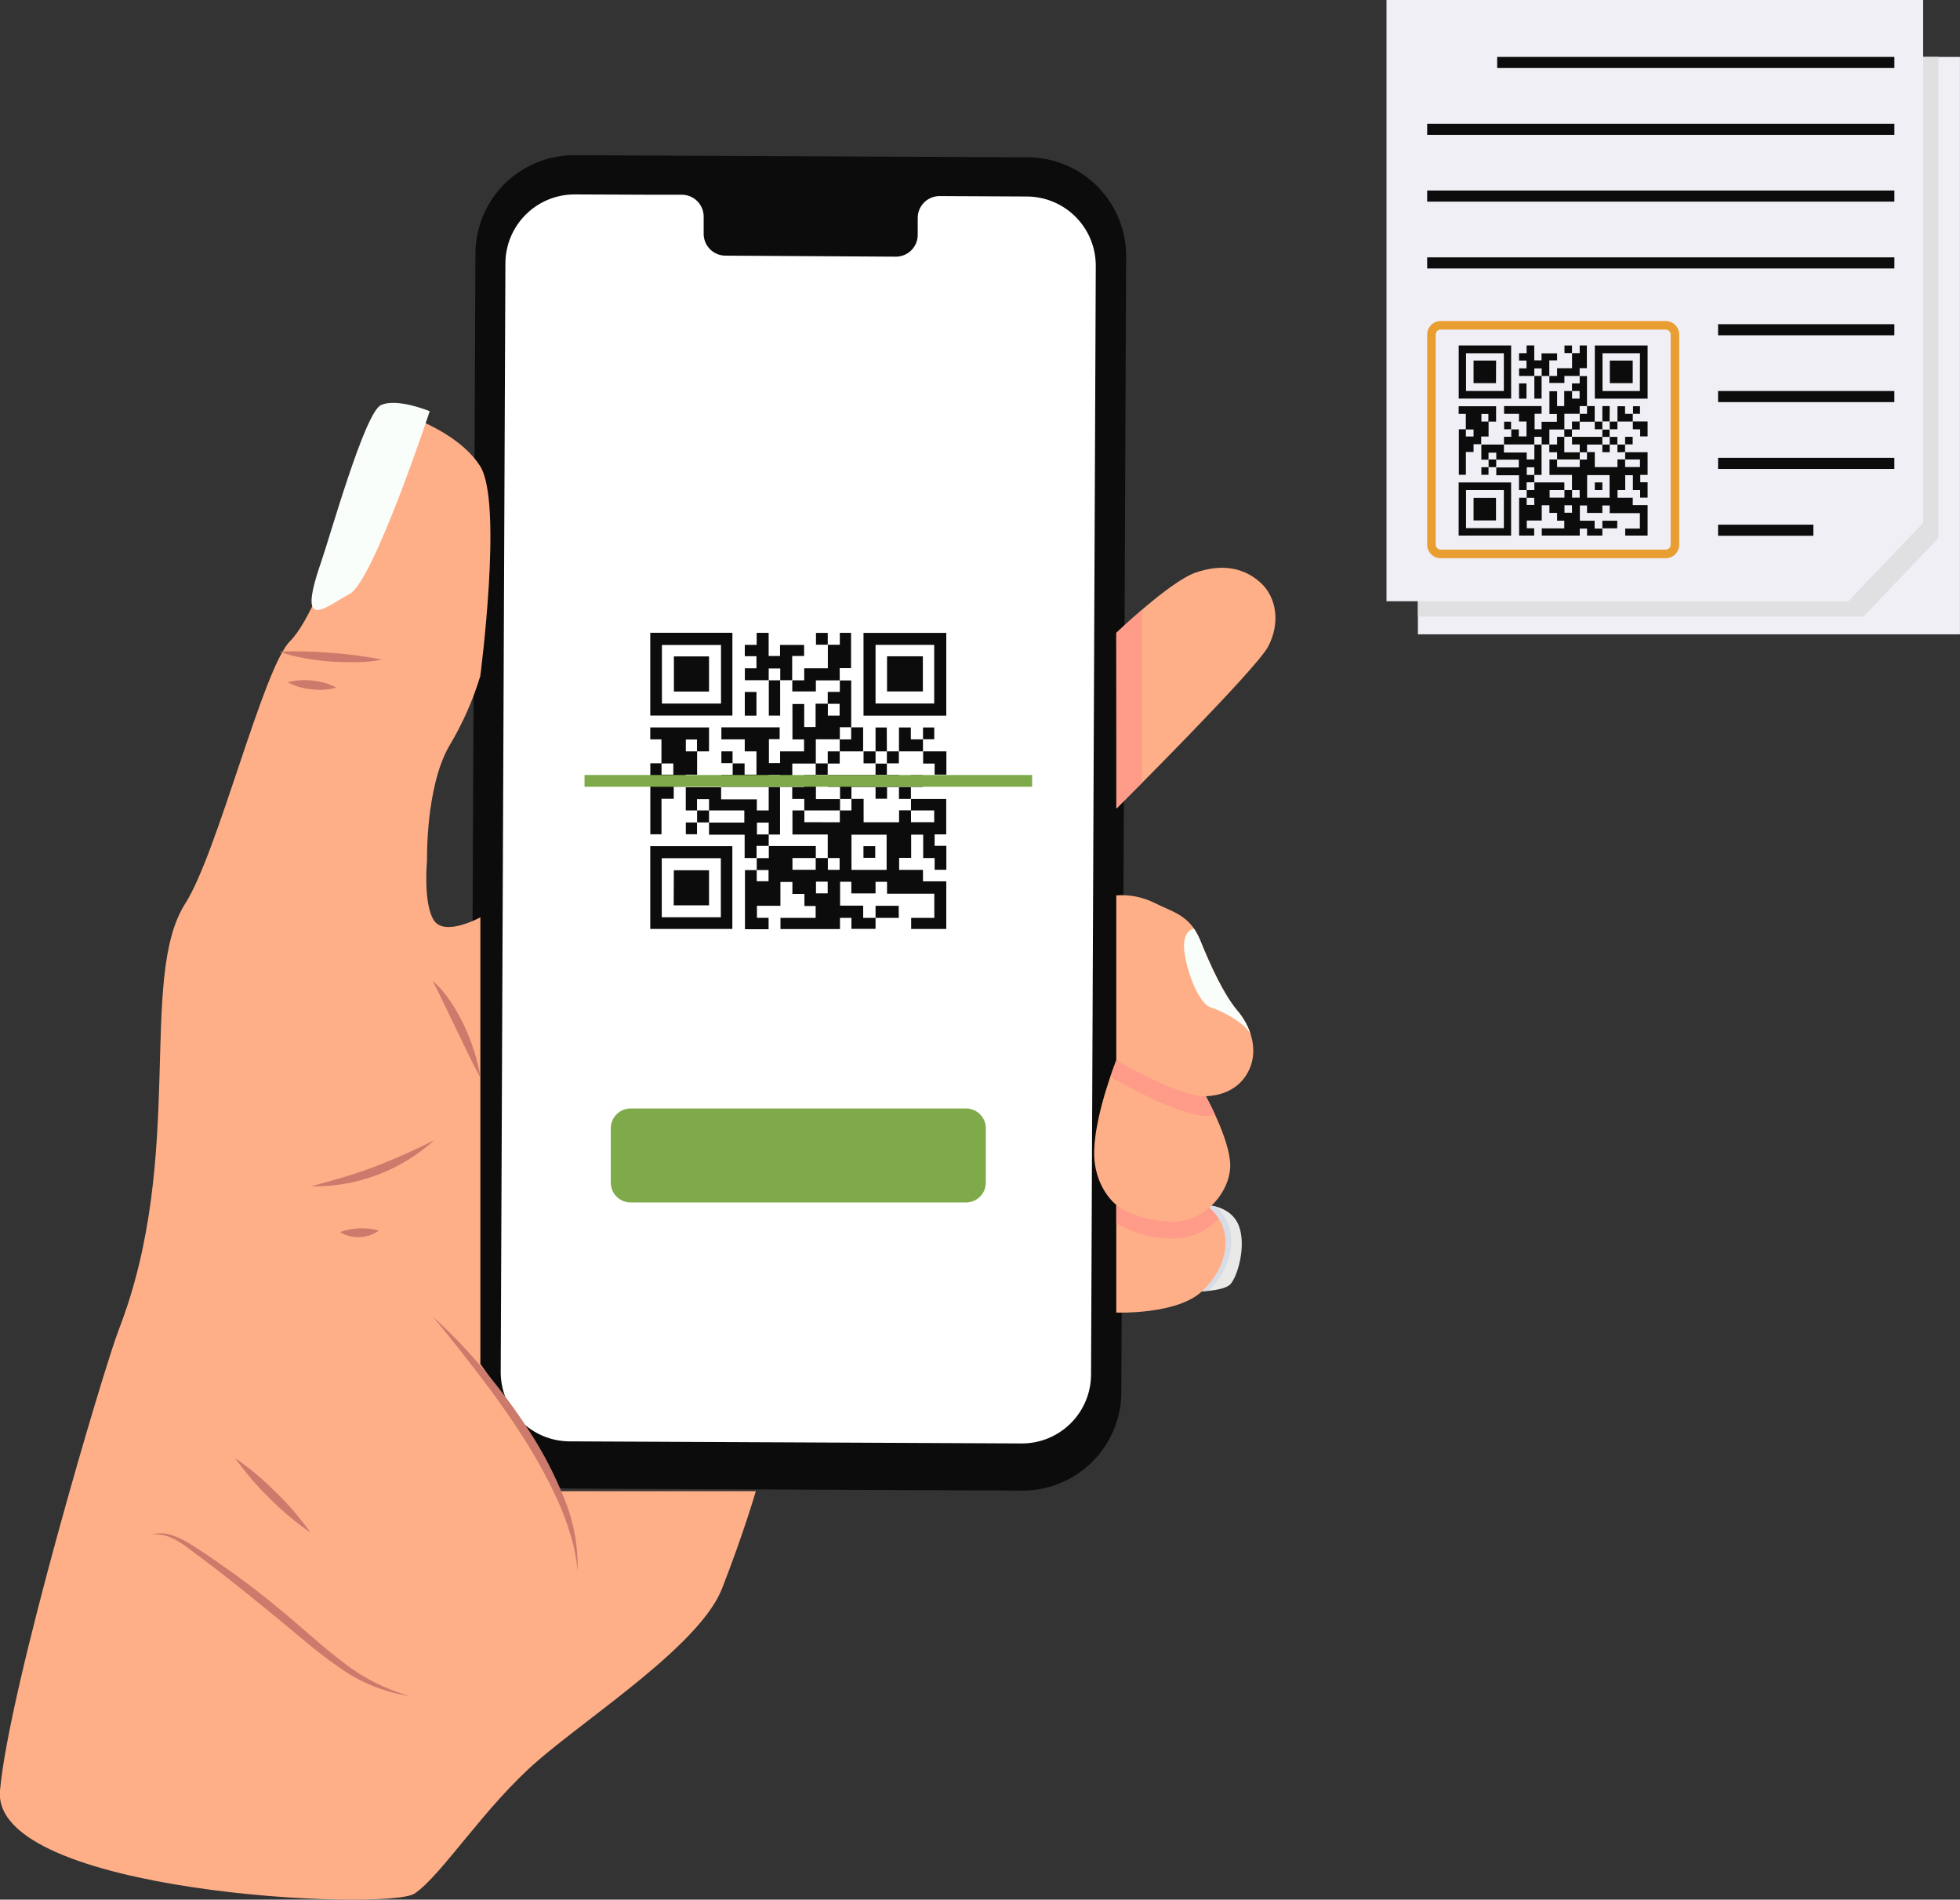<svg width="581" height="563" viewBox="0 0 581 563" fill="none" xmlns="http://www.w3.org/2000/svg">
<rect x="0" y="0" width="581" height="563" fill="#333333" stroke="none"/>
<g clip-path="url(#clip0_4006_1041)">
<path d="M580.99 16.869H420.309V188.01H580.99V16.869Z" fill="#F1EFF6"/>
<path d="M420.309 16.869V182.761H552.362L574.622 159.449V16.869H420.309Z" fill="#E0E0E2"/>
<path d="M547.821 178.186H411V0H570.082V154.884L547.821 178.186Z" fill="#F1EFF6"/>
<path d="M570.082 154.884L545.768 151.315L547.821 178.186L570.082 154.884Z" fill="#F1EFF6"/>
<path d="M493.755 165.445H427.058C425.996 165.445 424.977 165.021 424.226 164.266C423.476 163.511 423.054 162.488 423.054 161.42V99.172C423.054 98.104 423.476 97.08 424.226 96.325C424.977 95.57 425.996 95.146 427.058 95.146H493.755C494.818 95.146 495.838 95.57 496.59 96.325C497.343 97.079 497.767 98.103 497.77 99.172V161.42C497.767 162.489 497.343 163.512 496.59 164.267C495.838 165.022 494.818 165.445 493.755 165.445ZM427.058 97.678C426.67 97.681 426.299 97.837 426.025 98.112C425.75 98.388 425.595 98.761 425.592 99.151V161.399C425.591 161.594 425.628 161.786 425.701 161.966C425.774 162.146 425.882 162.31 426.018 162.448C426.154 162.586 426.316 162.695 426.495 162.77C426.673 162.844 426.865 162.883 427.058 162.883H493.755C493.949 162.884 494.14 162.847 494.319 162.774C494.498 162.7 494.661 162.592 494.798 162.455C494.936 162.318 495.044 162.155 495.119 161.976C495.193 161.796 495.231 161.604 495.231 161.41V99.161C495.229 98.77 495.072 98.395 494.795 98.119C494.519 97.843 494.145 97.688 493.755 97.688L427.058 97.678Z" fill="#E89E30"/>
<path d="M488.399 147.476V142.922H486.222V140.743H488.399V134.01H481.743V136.158H479.462V138.43H472.744V133.989H470.443V131.759H474.984V134.01H477.161V131.759H479.431V129.476H477.161V131.759H474.984V129.476H477.13V127.318H474.984V129.466H465.995V131.728H468.276V134.041H470.422V136.199H468.286V134.041H463.704V129.456H461.568V131.738H459.277V127.287H463.704C463.704 128.003 463.704 128.719 463.704 129.435H465.974C465.974 128.719 465.974 128.003 465.974 127.287H468.255V124.984H472.713V120.347H470.443V122.639H468.286V124.922H465.985V127.215H463.725V122.629H468.265V120.347H470.432V111.455H468.265V113.624H465.985V115.885H463.683V120.347H461.568V115.958H459.297V122.691H461.506V124.994H456.965V127.215H454.901V122.629H456.965V120.347H445.85V122.639H450.278V124.922H452.496V129.341H450.216V127.266H447.987V129.445H445.819V131.717H454.818V129.466H456.996V131.717H459.256V134.031H461.568V136.168H459.308V140.754H465.985V145.246H463.725V142.974H454.829V145.246H452.548V147.518H450.309V158.733H454.777V156.554H452.579V154.272H457.017V149.738H459.287V152.01H461.568V154.313H463.694V156.596H457.027V158.733H468.286V156.658H470.453V158.733H474.984V156.658H472.693V154.334H468.317V149.8H470.443V152.021H474.984V149.8H477.161V152.083H486.108V156.658H481.764V158.733H488.399V149.697H483.993V147.508H479.483V145.246H481.764V140.837H484.034V145.246H486.181V147.487L488.399 147.476ZM468.234 118.137H466.005V115.885H468.234V118.137ZM454.818 149.655H452.548V147.528H454.777L454.818 149.655ZM459.349 147.476V145.246H463.745V147.487L459.349 147.476ZM466.005 151.958H463.755V149.738H465.964L466.005 151.958ZM468.276 147.476H466.005V145.246H468.234L468.276 147.476ZM461.568 138.419V136.178H468.276V138.419H461.568ZM477.13 147.497H470.474V140.805H477.12L477.13 147.497ZM486.139 138.419H481.733V136.178H486.129L486.139 138.419Z" fill="#0C0C0C"/>
<path d="M488.399 102.398H472.754V118.147H488.399V102.398ZM486.108 115.885H475.035V104.681H486.129L486.108 115.885Z" fill="#0C0C0C"/>
<path d="M447.945 102.388H432.404V118.126H447.945V102.388ZM445.788 115.875H434.571V104.691H445.788V115.875Z" fill="#0C0C0C"/>
<path d="M432.393 158.733H447.935V142.984H432.393V158.733ZM434.571 145.246H445.788V156.523H434.571V145.246Z" fill="#0C0C0C"/>
<path d="M441.258 129.373V124.953H443.487V120.398H432.393V122.66H434.509V127.225H432.445V140.712H434.529V133.958H436.8V131.645H439.07V129.373H441.258ZM439.132 122.681H441.196V124.932H439.132V122.681ZM436.8 129.362H434.529V127.287H436.8V129.362Z" fill="#0C0C0C"/>
<path d="M454.818 142.922C454.818 142.206 454.818 141.49 454.818 140.764H456.965V131.759H454.829V136.178H452.558V134.103H445.809V131.759H439.111V136.23H441.237V134.155H443.539V136.23H450.216V138.544H443.539V140.847H450.278V145.246H452.527V142.953L454.818 142.922ZM452.579 138.502H454.818V140.754H452.579V138.502Z" fill="#0C0C0C"/>
<path d="M461.568 106.797V104.722H456.955V106.797H454.798V102.388H452.527V104.67H450.288V106.859H452.496V109.163H450.298V111.424H454.818V109.183H456.996V111.424H459.256V106.818L461.568 106.797Z" fill="#0C0C0C"/>
<path d="M470.391 109.111V102.388H468.265V104.66H466.005V109.131H461.568V111.424H459.277V113.499H463.735V111.424H468.245V109.111H470.391Z" fill="#0C0C0C"/>
<path d="M484.003 122.65H481.712V120.398H479.462V124.932H484.003V122.65Z" fill="#0C0C0C"/>
<path d="M486.191 127.256V129.331H488.399V124.901H484.024V127.215L486.191 127.256Z" fill="#0C0C0C"/>
<path d="M454.829 118.137H456.975V111.424H454.829V118.137Z" fill="#0C0C0C"/>
<path d="M450.288 113.634V118.147H452.496V113.634H450.288Z" fill="#0C0C0C"/>
<path d="M479.411 154.324H474.984V156.575H479.38L479.411 154.324Z" fill="#0C0C0C"/>
<path d="M477.161 120.347H474.984V124.891H477.13L477.161 120.347Z" fill="#0C0C0C"/>
<path d="M463.755 102.398V104.639H465.984V102.398H463.755Z" fill="#0C0C0C"/>
<path d="M474.984 127.225V124.943H472.734V127.225H474.984Z" fill="#0C0C0C"/>
<path d="M441.258 136.178V138.45H443.518V136.168L441.258 136.178Z" fill="#0C0C0C"/>
<path d="M481.722 133.989V131.759H479.452V134.041L481.722 133.989Z" fill="#0C0C0C"/>
<path d="M479.442 127.225V124.943H477.171V127.225H479.442Z" fill="#0C0C0C"/>
<path d="M483.972 129.456H481.733V131.697H483.972V129.456Z" fill="#0C0C0C"/>
<path d="M486.139 120.398H484.075V122.639H486.139V120.398Z" fill="#0C0C0C"/>
<path d="M439.122 140.712H441.237V138.471H439.122V140.712Z" fill="#0C0C0C"/>
<path d="M445.861 124.974V127.225H447.925V124.974H445.861Z" fill="#0C0C0C"/>
<path d="M474.983 142.974H472.744V145.246H474.983V142.974Z" fill="#0C0C0C"/>
<path d="M483.982 106.859H477.202V113.551H483.982V106.859Z" fill="#0C0C0C"/>
<path d="M443.487 106.859H436.8V113.551H443.456L443.487 106.859Z" fill="#0C0C0C"/>
<path d="M436.8 154.241H443.456V147.549H436.8V154.241Z" fill="#0C0C0C"/>
<path d="M561.547 16.869H443.807V20.158H561.547V16.869Z" fill="#0C0C0C"/>
<path d="M561.547 36.675H423.054V39.963H561.547V36.675Z" fill="#0C0C0C"/>
<path d="M561.547 56.469H423.054V59.758H561.547V56.469Z" fill="#0C0C0C"/>
<path d="M561.547 76.275H423.054V79.564H561.547V76.275Z" fill="#0C0C0C"/>
<path d="M561.537 96.08H509.287V99.369H561.537V96.08Z" fill="#0C0C0C"/>
<path d="M561.537 115.885H509.287V119.174H561.537V115.885Z" fill="#0C0C0C"/>
<path d="M561.537 135.691H509.287V138.98H561.537V135.691Z" fill="#0C0C0C"/>
<path d="M537.532 155.496H509.287V158.785H537.532V155.496Z" fill="#0C0C0C"/>
</g>
<g clip-path="url(#clip1_4006_1041)">
<path d="M302.957 441.772L168.635 441.152C160.875 441.114 153.447 437.998 147.983 432.488C142.52 426.978 139.467 419.526 139.497 411.768L140.93 75.129C140.947 71.283 141.722 67.478 143.211 63.932C144.7 60.385 146.874 57.167 149.608 54.462C152.343 51.756 155.584 49.617 159.147 48.164C162.709 46.712 166.523 45.977 170.371 46L304.693 46.621C312.449 46.659 319.873 49.773 325.333 55.28C330.794 60.786 333.845 68.235 333.815 75.989L332.398 412.643C332.379 416.489 331.603 420.293 330.113 423.838C328.623 427.384 326.449 430.601 323.715 433.306C320.981 436.011 317.74 438.151 314.179 439.604C310.617 441.056 306.804 441.793 302.957 441.772Z" fill="#0C0C0C"/>
<path d="M304.454 58.241L278.405 58.113C277.554 58.128 276.714 58.31 275.933 58.649C275.152 58.988 274.446 59.477 273.855 60.089C273.263 60.701 272.798 61.424 272.486 62.215C272.174 63.007 272.021 63.852 272.036 64.703V69.478C272.053 70.33 271.901 71.176 271.59 71.969C271.278 72.761 270.813 73.484 270.222 74.097C269.63 74.709 268.923 75.199 268.141 75.537C267.359 75.875 266.518 76.056 265.667 76.068L214.954 75.766C214.098 75.751 213.255 75.568 212.471 75.226C211.687 74.884 210.978 74.39 210.386 73.773C209.794 73.156 209.33 72.428 209.021 71.631C208.712 70.833 208.563 69.983 208.585 69.128V64.353C208.606 63.498 208.457 62.648 208.148 61.85C207.839 61.053 207.375 60.325 206.783 59.708C206.191 59.091 205.482 58.597 204.698 58.255C203.915 57.913 203.071 57.73 202.216 57.715H193.06L170.371 57.62C164.94 57.607 159.726 59.748 155.872 63.574C152.018 67.4 149.84 72.597 149.815 78.026L148.429 406.611C148.404 412.034 150.533 417.246 154.348 421.102C158.163 424.958 163.353 427.142 168.778 427.176L302.83 427.797C305.521 427.809 308.188 427.292 310.679 426.274C313.17 425.256 315.436 423.758 317.348 421.864C319.26 419.971 320.78 417.72 321.821 415.239C322.863 412.758 323.405 410.097 323.418 407.407L324.819 78.806C324.84 73.381 322.708 68.169 318.89 64.314C315.072 60.458 309.881 58.274 304.454 58.241Z" fill="white"/>
<path d="M126.584 254.949C126.584 254.949 126.122 233.285 133.16 221.092C137.063 214.597 140.153 207.648 142.363 200.4C142.363 200.4 149.13 149.018 142.363 138.21C135.596 127.402 117.588 121.56 114.96 121.895C112.333 122.229 97.127 179.007 85.981 190.021C78.02 197.869 64.566 252.72 54.917 267.778C40.793 289.856 55.171 342.447 35.252 393.956C30.778 405.465 2.707 500.142 -1.28075e-05 530.672C-2.707 561.201 114.897 566.502 122.874 561.201C130.851 555.901 143.669 535.367 159.496 521.742C175.323 508.117 207.582 487.312 214.03 470.806C220.479 454.299 224.045 441.948 224.045 441.948H165.132C158.71 428.721 151.1 416.105 142.395 404.255V271.869C142.395 271.869 131.695 277.775 128.542 272.649C125.39 267.524 126.584 254.949 126.584 254.949Z" fill="#FFAF87"/>
<path d="M127.38 121.879C127.38 121.879 110.709 172.242 103.671 175.998C96.634 179.755 87.749 188.079 95.137 166.734C97.907 158.775 108.114 122.277 112.922 120.064C117.731 117.852 127.38 121.879 127.38 121.879Z" fill="#FAFEFA"/>
<path d="M330.901 187.57C330.901 187.57 346.824 172.305 354.435 169.695C362.046 167.084 368.526 168.103 373.542 172.576C378.557 177.049 379.529 184.816 375.882 191.677C372.236 198.537 330.965 239.636 330.965 239.636L330.901 187.57Z" fill="#FFAF87"/>
<path d="M142.363 319.303C139.688 314.528 137.586 309.753 135.23 304.977C132.873 300.202 130.708 295.427 128.224 290.652C130.267 292.46 132.061 294.531 133.558 296.812C135.061 299.061 136.397 301.418 137.554 303.863C138.698 306.309 139.687 308.823 140.516 311.392C141.378 313.965 141.997 316.614 142.363 319.303Z" fill="#CC7A6C"/>
<path d="M44.87 454.872C46.738 454.268 48.749 454.268 50.618 454.872C52.481 455.477 54.266 456.299 55.936 457.324C59.216 459.345 62.416 461.446 65.489 463.691C71.858 468.052 77.909 472.748 83.832 477.666C89.755 482.585 95.312 487.79 101.347 492.358C107.289 497.113 114.136 500.612 121.473 502.641C113.82 501.525 106.556 498.558 100.312 493.998C93.943 489.668 88.147 484.447 82.303 479.672C76.46 474.897 70.489 470.01 64.438 465.346C61.413 463.038 58.356 460.714 55.299 458.47C52.242 456.225 48.755 454.204 44.87 454.872Z" fill="#CC7A6C"/>
<path d="M69.677 432.11C74.01 435.109 78.056 438.503 81.762 442.25C85.557 445.905 88.996 449.913 92.032 454.22C87.698 451.221 83.653 447.827 79.947 444.08C76.165 440.412 72.727 436.406 69.677 432.11Z" fill="#CC7A6C"/>
<path d="M128.701 337.943C118.696 346.968 105.634 351.856 92.159 351.616C98.528 349.881 104.77 348.162 110.821 345.87C116.911 343.53 122.879 340.885 128.701 337.943Z" fill="#CC7A6C"/>
<path d="M100.773 365.146C104.477 363.833 108.492 363.677 112.285 364.7C110.662 365.906 108.703 366.579 106.681 366.626C104.605 366.765 102.538 366.247 100.773 365.146Z" fill="#CC7A6C"/>
<path d="M82.797 193.109C87.9 192.936 93.009 193.058 98.099 193.475C103.191 193.846 108.258 194.516 113.273 195.481C110.741 195.993 108.165 196.255 105.582 196.261C103.018 196.261 100.455 196.261 97.907 196.054C95.35 195.853 92.805 195.523 90.281 195.067C87.728 194.659 85.222 194.003 82.797 193.109Z" fill="#CC7A6C"/>
<path d="M85.281 202.214C87.688 201.57 90.198 201.402 92.669 201.721C95.138 201.942 97.54 202.645 99.739 203.79C97.331 204.432 94.822 204.599 92.35 204.283C89.88 204.067 87.478 203.364 85.281 202.214Z" fill="#CC7A6C"/>
<path d="M128.224 390.136C133.711 395.128 138.85 400.489 143.605 406.181C148.404 411.861 152.834 417.842 156.868 424.088C160.953 430.349 164.409 436.998 167.186 443.937C170.067 450.853 171.44 458.304 171.215 465.792C170.922 462.124 170.228 458.5 169.145 454.984C168.111 451.472 166.834 448.036 165.323 444.701C162.275 438.047 158.741 431.625 154.751 425.489C150.802 419.297 146.519 413.328 142.013 407.454C137.507 401.581 133.001 395.787 128.224 390.136Z" fill="#CC7A6C"/>
<path d="M357.476 357.155C357.476 357.155 364.768 357.155 367.173 363.14C369.577 369.125 366.822 378.469 364.673 380.649C362.523 382.83 354.053 382.798 354.053 382.798L348.703 365.83L357.476 357.155Z" fill="#E9EAE7"/>
<path d="M360.485 357.617C359.504 357.342 358.494 357.187 357.476 357.155L348.703 365.83L354.132 382.766C354.132 382.766 356.091 382.766 358.352 382.528C365.994 374.664 367.523 364.206 360.485 357.617Z" fill="#D7DCE7"/>
<path d="M330.901 389.006C330.901 389.006 348.942 389.722 356.377 382.639C364.705 374.68 366.042 363.458 357.508 357.171H330.901V389.006Z" fill="#FFAF87"/>
<path d="M347.11 367.072C349.746 367.155 352.369 366.672 354.803 365.656C357.236 364.64 359.424 363.115 361.218 361.182C360.224 359.61 358.937 358.243 357.428 357.155H330.901V362.551C335.822 365.435 341.407 366.993 347.11 367.072Z" fill="#FF9B89"/>
<path d="M357.476 324.938C357.476 324.938 364.466 337.545 364.673 345.121C364.88 352.698 357.492 362.472 346.919 362.074C336.347 361.676 330.901 357.091 330.901 357.091C330.901 357.091 323.959 351.902 324.357 340.728C324.755 329.554 330.901 314.257 330.901 314.257L357.476 324.938Z" fill="#FFAF87"/>
<path d="M357.476 324.938L330.901 314.257C330.901 314.257 330.137 316.183 329.134 319.128C331.22 320.338 349.833 331.082 358.081 330.716C358.845 330.716 359.53 330.573 360.231 330.477C358.75 327.246 357.476 324.938 357.476 324.938Z" fill="#FF9B89"/>
<path d="M330.901 265.359C334.77 265.088 338.641 265.84 342.127 267.54C347.556 270.341 352.636 271.041 355.788 278.682C358.941 286.322 362.778 294.79 366.807 299.518C370.835 304.245 372.411 310.199 371.01 315.085C369.609 319.972 365.453 324.54 357.476 324.89C349.499 325.241 330.901 314.21 330.901 314.21V265.359Z" fill="#FFAF87"/>
<path d="M370.723 306.585C369.903 304.006 368.57 301.619 366.807 299.566C362.778 294.79 358.845 286.434 355.788 278.73C355.284 277.496 354.654 276.317 353.909 275.212C353.909 275.212 349.992 275.673 351.203 282.9C352.413 290.126 355.884 297.703 359.02 298.626C362.157 299.55 369.227 303.258 370.723 306.585Z" fill="#FAFEFA"/>
<path d="M338.544 180.71C334.229 184.403 330.901 187.57 330.901 187.57V239.557C330.901 239.557 333.99 236.469 338.544 231.868V180.71Z" fill="#FF9B89"/>
<path d="M284.041 174.375H189.223C183.894 174.375 179.574 178.693 179.574 184.021V278.809C179.574 284.136 183.894 288.455 189.223 288.455H284.041C289.37 288.455 293.69 284.136 293.69 278.809V184.021C293.69 178.693 289.37 174.375 284.041 174.375Z" fill="white"/>
<path d="M280.523 257.782V250.683H277.051V247.293H280.491V236.803H270.046V240.162H266.511V243.695H256.002V236.771H252.387V233.221H259.537V236.723H262.944V233.221H266.495V229.672H262.944V233.221H259.537V229.672H262.896V226.313H259.537V229.672H245.445V233.19H249.012V236.787H252.387V240.193H249.012V236.835H241.863V229.688H238.455V233.237H234.857V226.297H241.799V229.656H245.35V226.297H248.916V222.684H255.859V215.553H252.308V219.135H248.916V222.684H245.366V226.25H241.831V219.103H248.948V215.521H252.324V201.657H248.948C248.948 202.755 248.948 203.854 248.948 205.048H245.366V208.549H241.767V215.473H238.392V208.645H234.905V219.135H238.344V222.684H231.242V226.154H227.931V219.055H231.115V215.553H213.839V219.119H220.765V222.684H224.237V229.576H220.718V226.25H217.183V229.656H213.791V233.19H227.867V229.688H231.29V233.19H234.841V236.787H238.408V240.193H234.905V247.324H245.366V254.296H241.831V250.747H227.899V254.328H224.316V257.878H220.829V275.387H227.835V272.012H224.38V268.447H231.338V261.395H234.889V264.929H238.455V268.511H241.783V272.028H231.354V275.355H248.996V272.028H252.387V275.291H259.537V272.028H255.875V268.399H249.028V261.332H252.356V264.786H259.537V261.348H262.944V264.881H276.956V272.028H270.093V275.323H280.507V261.204H273.596V257.814H266.527V254.248H270.093V247.372H273.66V254.296H277.051V257.782H280.523ZM248.885 212.083H245.398V208.581H248.885V212.083ZM227.819 261.173H224.316V257.862H227.819V261.173ZM234.905 257.782V254.296H241.799V257.782H234.905ZM245.35 264.77H241.879V261.3H245.35V264.77ZM248.885 257.798H245.398V254.296H248.885V257.798ZM238.439 243.679V240.193H248.948V243.695L238.439 243.679ZM262.817 257.814H252.403V247.388H262.817V257.814ZM276.924 243.679H270.046V240.193H276.924V243.679Z" fill="#0C0C0C"/>
<path d="M280.507 187.57H255.97V212.099H280.507V187.57ZM276.924 208.502H259.537V191.12H276.924V208.502Z" fill="#0C0C0C"/>
<path d="M217.103 187.538H192.758V212.067H217.103V187.538ZM213.728 208.518H196.213V191.152H213.728V208.518Z" fill="#0C0C0C"/>
<path d="M192.758 275.307H217.087V250.778H192.758V275.307ZM196.165 254.344H213.68V271.853H196.165V254.344Z" fill="#0C0C0C"/>
<path d="M206.642 229.592V222.684H210.177V215.585H192.758V219.119H196.07V226.218H192.774V247.261H196.085V236.739H199.716V233.142H203.251V229.576L206.642 229.592ZM203.298 219.166H206.61V222.684H203.298V219.166ZM199.588 229.576H196.101V226.266H199.588V229.576Z" fill="#0C0C0C"/>
<path d="M227.867 250.699C227.867 249.569 227.867 248.455 227.867 247.34H231.226V233.221H227.867V240.193H224.348V236.914H213.759V233.301H203.282V240.193H206.61V236.851H210.177V240.193H220.638V243.791H210.177V247.388H220.734V254.296H224.268V250.699H227.867ZM224.38 243.807H227.867V247.308H224.38V243.807Z" fill="#0C0C0C"/>
<path d="M238.36 194.415V191.136H231.226V194.415H227.851V187.554H224.3V191.12H220.781V194.478H224.236V198.06H220.797V201.593H227.867V198.107H231.29V201.593H234.825V194.415H238.36Z" fill="#0C0C0C"/>
<path d="M252.276 198.012V187.554H248.948V191.088H245.397V198.06H238.392V201.625H234.857V204.92H241.847V201.641H248.916V198.012H252.276Z" fill="#0C0C0C"/>
<path d="M273.596 219.119H269.998V215.601H266.479V222.684H273.596V219.119Z" fill="#0C0C0C"/>
<path d="M277.051 226.297V229.576H280.538V222.684H273.644V226.297H277.051Z" fill="#0C0C0C"/>
<path d="M227.899 212.083H231.258V201.625H227.899V212.083Z" fill="#0C0C0C"/>
<path d="M220.781 205.079V212.099H224.236V205.079H220.781Z" fill="#0C0C0C"/>
<path d="M266.399 268.447H259.537V272.028H266.431L266.399 268.447Z" fill="#0C0C0C"/>
<path d="M262.864 215.601H259.537V222.684H262.896L262.864 215.601Z" fill="#0C0C0C"/>
<path d="M241.879 187.57V191.072H245.366V187.57H241.879Z" fill="#0C0C0C"/>
<path d="M259.537 226.234V222.684H255.986V226.234H259.537Z" fill="#0C0C0C"/>
<path d="M206.642 240.193V243.743H210.177V240.193H206.642Z" fill="#0C0C0C"/>
<path d="M270.014 236.771V233.221H266.479V236.771H270.014Z" fill="#0C0C0C"/>
<path d="M266.447 226.234V222.684H262.896V226.234H266.447Z" fill="#0C0C0C"/>
<path d="M273.548 229.704H270.046V233.206H273.548V229.704Z" fill="#0C0C0C"/>
<path d="M276.94 215.601H273.612V219.087H276.94V215.601Z" fill="#0C0C0C"/>
<path d="M203.298 247.245H206.61V243.759H203.298V247.245Z" fill="#0C0C0C"/>
<path d="M213.839 222.684V226.17H217.151V222.684H213.839Z" fill="#0C0C0C"/>
<path d="M259.441 250.778H255.954V254.233H259.441V250.778Z" fill="#0C0C0C"/>
<path d="M273.564 194.51H262.944V204.92H273.564V194.51Z" fill="#0C0C0C"/>
<path d="M210.177 194.542H199.764V204.952H210.177V194.542Z" fill="#0C0C0C"/>
<path d="M199.7 268.32H210.177V257.91H199.748L199.7 268.32Z" fill="#0C0C0C"/>
<path d="M305.951 229.688H173.269V233.174H305.951V229.688Z" fill="#7FAA4A"/>
<path d="M170.068 190.26C169.834 190.26 169.602 190.214 169.386 190.124C169.169 190.035 168.973 189.904 168.807 189.738C168.642 189.572 168.51 189.376 168.421 189.16C168.331 188.943 168.285 188.712 168.285 188.477V170.857C168.285 168.455 169.239 166.151 170.938 164.452C172.637 162.754 174.942 161.8 177.345 161.8H194.987C195.429 161.842 195.839 162.047 196.138 162.375C196.436 162.703 196.602 163.131 196.602 163.574C196.602 164.018 196.436 164.446 196.138 164.774C195.839 165.102 195.429 165.307 194.987 165.349H177.345C175.884 165.349 174.482 165.93 173.449 166.962C172.416 167.995 171.835 169.396 171.835 170.857V188.477C171.836 188.947 171.65 189.399 171.319 189.732C170.988 190.066 170.538 190.256 170.068 190.26Z" fill="white"/>
<path d="M303.212 190.26C302.739 190.26 302.285 190.072 301.951 189.738C301.617 189.404 301.429 188.95 301.429 188.477V170.857C301.42 169.402 300.836 168.009 299.804 166.983C298.772 165.957 297.375 165.381 295.92 165.381H278.293C278.046 165.405 277.797 165.376 277.561 165.298C277.325 165.219 277.109 165.092 276.925 164.925C276.741 164.758 276.594 164.554 276.494 164.327C276.394 164.1 276.342 163.855 276.342 163.606C276.342 163.358 276.394 163.112 276.494 162.885C276.594 162.658 276.741 162.455 276.925 162.288C277.109 162.121 277.325 161.994 277.561 161.915C277.797 161.837 278.046 161.808 278.293 161.832H295.92C298.324 161.832 300.63 162.785 302.331 164.483C304.033 166.181 304.991 168.485 304.995 170.889V188.477C304.995 188.95 304.807 189.404 304.473 189.738C304.139 190.072 303.685 190.26 303.212 190.26Z" fill="white"/>
<path d="M295.92 301.062H278.293C277.82 301.062 277.367 300.874 277.032 300.54C276.698 300.205 276.51 299.752 276.51 299.279C276.51 298.806 276.698 298.353 277.032 298.018C277.367 297.684 277.82 297.496 278.293 297.496H295.92C297.378 297.496 298.777 296.918 299.809 295.889C300.842 294.859 301.424 293.463 301.429 292.005V274.368C301.429 273.895 301.617 273.442 301.951 273.108C302.285 272.773 302.739 272.585 303.212 272.585C303.685 272.585 304.139 272.773 304.473 273.108C304.807 273.442 304.995 273.895 304.995 274.368V292.005C304.991 294.408 304.033 296.712 302.331 298.41C300.63 300.108 298.324 301.062 295.92 301.062Z" fill="white"/>
<path d="M194.987 301.062H177.345C174.942 301.062 172.637 300.108 170.938 298.409C169.239 296.711 168.285 294.407 168.285 292.005V274.368C168.261 274.121 168.29 273.872 168.368 273.636C168.447 273.401 168.574 273.184 168.741 273C168.908 272.817 169.112 272.67 169.339 272.569C169.566 272.469 169.812 272.417 170.06 272.417C170.309 272.417 170.554 272.469 170.781 272.569C171.009 272.67 171.212 272.817 171.379 273C171.546 273.184 171.673 273.401 171.752 273.636C171.831 273.872 171.859 274.121 171.836 274.368V292.005C171.84 293.463 172.422 294.859 173.455 295.889C174.487 296.918 175.886 297.496 177.345 297.496H194.987C195.46 297.496 195.913 297.684 196.248 298.018C196.582 298.353 196.77 298.806 196.77 299.279C196.77 299.752 196.582 300.205 196.248 300.54C195.913 300.874 195.46 301.062 194.987 301.062Z" fill="white"/>
<path d="M286.35 328.519H186.93C183.685 328.519 181.055 331.149 181.055 334.393V350.502C181.055 353.745 183.685 356.375 186.93 356.375H286.35C289.595 356.375 292.226 353.745 292.226 350.502V334.393C292.226 331.149 289.595 328.519 286.35 328.519Z" fill="#7FAA4A"/>
</g>
<defs>
<clipPath id="clip0_4006_1041">
<rect width="170" height="188" fill="white" transform="translate(411)"/>
</clipPath>
<clipPath id="clip1_4006_1041">
<rect width="378" height="517" fill="white" transform="translate(0 46)"/>
</clipPath>
</defs>
</svg>
